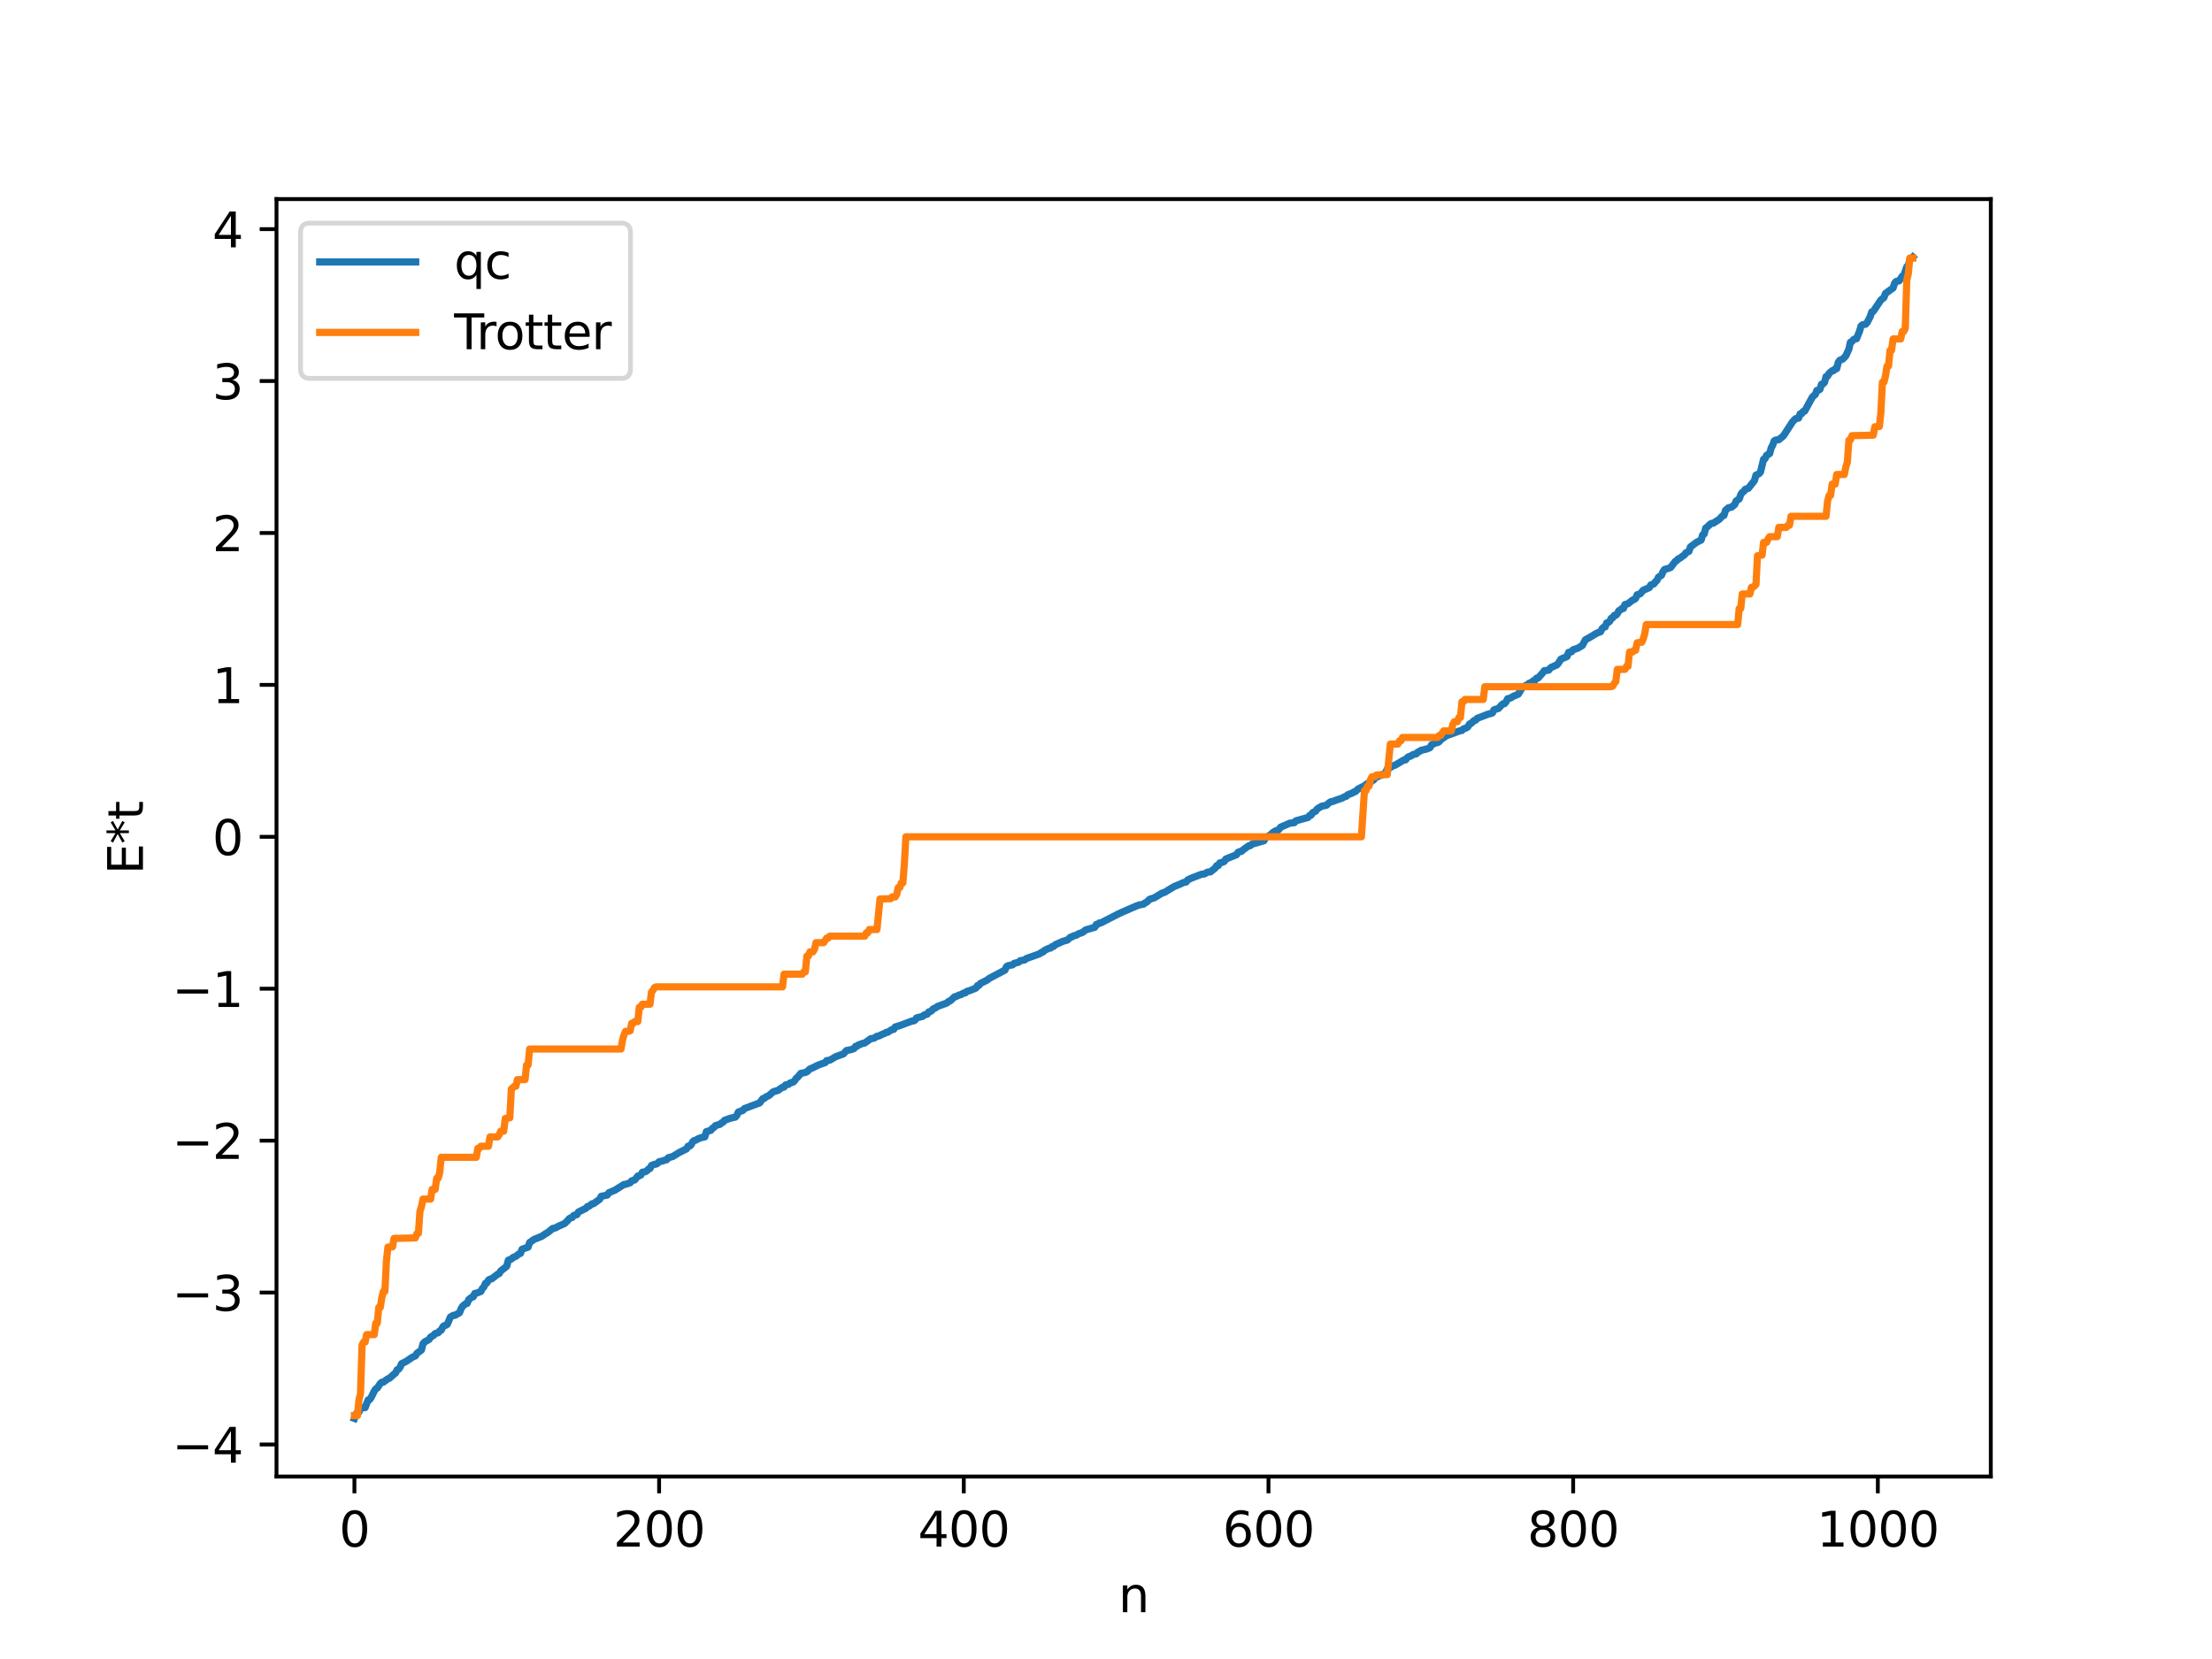 <?xml version="1.0" encoding="utf-8" standalone="no"?>
<!DOCTYPE svg PUBLIC "-//W3C//DTD SVG 1.1//EN"
  "http://www.w3.org/Graphics/SVG/1.1/DTD/svg11.dtd">
<svg xmlns:xlink="http://www.w3.org/1999/xlink" width="460.8pt" height="345.6pt" viewBox="0 0 460.8 345.6" xmlns="http://www.w3.org/2000/svg" version="1.1">
 <defs>
  <style type="text/css">*{stroke-linejoin: round; stroke-linecap: butt}</style>
 </defs>
 <g id="figure_1">
  <g id="patch_1">
   <path d="M 0 345.6 
L 460.8 345.6 
L 460.8 0 
L 0 0 
z
" style="fill: #ffffff"/>
  </g>
  <g id="axes_1">
   <g id="patch_2">
    <path d="M 57.6 307.584 
L 414.72 307.584 
L 414.72 41.472 
L 57.6 41.472 
z
" style="fill: #ffffff"/>
   </g>
   <g id="matplotlib.axis_1">
    <g id="xtick_1">
     <g id="line2d_1">
      <defs>
       <path id="m1991a1690c" d="M 0 0 
L 0 3.5 
" style="stroke: #000000; stroke-width: 0.8"/>
      </defs>
      <g>
       <use xlink:href="#m1991a1690c" x="73.833" y="307.584" style="stroke: #000000; stroke-width: 0.8"/>
      </g>
     </g>
     <g id="text_1">
      <!-- 0 -->
      <g transform="translate(70.651 322.182) scale(0.1 -0.1)">
       <defs>
        <path id="DejaVuSans-30" d="M 2034 4250 
Q 1547 4250 1301 3770 
Q 1056 3291 1056 2328 
Q 1056 1369 1301 889 
Q 1547 409 2034 409 
Q 2525 409 2770 889 
Q 3016 1369 3016 2328 
Q 3016 3291 2770 3770 
Q 2525 4250 2034 4250 
z
M 2034 4750 
Q 2819 4750 3233 4129 
Q 3647 3509 3647 2328 
Q 3647 1150 3233 529 
Q 2819 -91 2034 -91 
Q 1250 -91 836 529 
Q 422 1150 422 2328 
Q 422 3509 836 4129 
Q 1250 4750 2034 4750 
z
" transform="scale(0.016)"/>
       </defs>
       <use xlink:href="#DejaVuSans-30"/>
      </g>
     </g>
    </g>
    <g id="xtick_2">
     <g id="line2d_2">
      <g>
       <use xlink:href="#m1991a1690c" x="137.304" y="307.584" style="stroke: #000000; stroke-width: 0.8"/>
      </g>
     </g>
     <g id="text_2">
      <!-- 200 -->
      <g transform="translate(127.76 322.182) scale(0.1 -0.1)">
       <defs>
        <path id="DejaVuSans-32" d="M 1228 531 
L 3431 531 
L 3431 0 
L 469 0 
L 469 531 
Q 828 903 1448 1529 
Q 2069 2156 2228 2338 
Q 2531 2678 2651 2914 
Q 2772 3150 2772 3378 
Q 2772 3750 2511 3984 
Q 2250 4219 1831 4219 
Q 1534 4219 1204 4116 
Q 875 4013 500 3803 
L 500 4441 
Q 881 4594 1212 4672 
Q 1544 4750 1819 4750 
Q 2544 4750 2975 4387 
Q 3406 4025 3406 3419 
Q 3406 3131 3298 2873 
Q 3191 2616 2906 2266 
Q 2828 2175 2409 1742 
Q 1991 1309 1228 531 
z
" transform="scale(0.016)"/>
       </defs>
       <use xlink:href="#DejaVuSans-32"/>
       <use xlink:href="#DejaVuSans-30" x="63.623"/>
       <use xlink:href="#DejaVuSans-30" x="127.246"/>
      </g>
     </g>
    </g>
    <g id="xtick_3">
     <g id="line2d_3">
      <g>
       <use xlink:href="#m1991a1690c" x="200.775" y="307.584" style="stroke: #000000; stroke-width: 0.8"/>
      </g>
     </g>
     <g id="text_3">
      <!-- 400 -->
      <g transform="translate(191.231 322.182) scale(0.1 -0.1)">
       <defs>
        <path id="DejaVuSans-34" d="M 2419 4116 
L 825 1625 
L 2419 1625 
L 2419 4116 
z
M 2253 4666 
L 3047 4666 
L 3047 1625 
L 3713 1625 
L 3713 1100 
L 3047 1100 
L 3047 0 
L 2419 0 
L 2419 1100 
L 313 1100 
L 313 1709 
L 2253 4666 
z
" transform="scale(0.016)"/>
       </defs>
       <use xlink:href="#DejaVuSans-34"/>
       <use xlink:href="#DejaVuSans-30" x="63.623"/>
       <use xlink:href="#DejaVuSans-30" x="127.246"/>
      </g>
     </g>
    </g>
    <g id="xtick_4">
     <g id="line2d_4">
      <g>
       <use xlink:href="#m1991a1690c" x="264.246" y="307.584" style="stroke: #000000; stroke-width: 0.8"/>
      </g>
     </g>
     <g id="text_4">
      <!-- 600 -->
      <g transform="translate(254.702 322.182) scale(0.1 -0.1)">
       <defs>
        <path id="DejaVuSans-36" d="M 2113 2584 
Q 1688 2584 1439 2293 
Q 1191 2003 1191 1497 
Q 1191 994 1439 701 
Q 1688 409 2113 409 
Q 2538 409 2786 701 
Q 3034 994 3034 1497 
Q 3034 2003 2786 2293 
Q 2538 2584 2113 2584 
z
M 3366 4563 
L 3366 3988 
Q 3128 4100 2886 4159 
Q 2644 4219 2406 4219 
Q 1781 4219 1451 3797 
Q 1122 3375 1075 2522 
Q 1259 2794 1537 2939 
Q 1816 3084 2150 3084 
Q 2853 3084 3261 2657 
Q 3669 2231 3669 1497 
Q 3669 778 3244 343 
Q 2819 -91 2113 -91 
Q 1303 -91 875 529 
Q 447 1150 447 2328 
Q 447 3434 972 4092 
Q 1497 4750 2381 4750 
Q 2619 4750 2861 4703 
Q 3103 4656 3366 4563 
z
" transform="scale(0.016)"/>
       </defs>
       <use xlink:href="#DejaVuSans-36"/>
       <use xlink:href="#DejaVuSans-30" x="63.623"/>
       <use xlink:href="#DejaVuSans-30" x="127.246"/>
      </g>
     </g>
    </g>
    <g id="xtick_5">
     <g id="line2d_5">
      <g>
       <use xlink:href="#m1991a1690c" x="327.717" y="307.584" style="stroke: #000000; stroke-width: 0.8"/>
      </g>
     </g>
     <g id="text_5">
      <!-- 800 -->
      <g transform="translate(318.173 322.182) scale(0.1 -0.1)">
       <defs>
        <path id="DejaVuSans-38" d="M 2034 2216 
Q 1584 2216 1326 1975 
Q 1069 1734 1069 1313 
Q 1069 891 1326 650 
Q 1584 409 2034 409 
Q 2484 409 2743 651 
Q 3003 894 3003 1313 
Q 3003 1734 2745 1975 
Q 2488 2216 2034 2216 
z
M 1403 2484 
Q 997 2584 770 2862 
Q 544 3141 544 3541 
Q 544 4100 942 4425 
Q 1341 4750 2034 4750 
Q 2731 4750 3128 4425 
Q 3525 4100 3525 3541 
Q 3525 3141 3298 2862 
Q 3072 2584 2669 2484 
Q 3125 2378 3379 2068 
Q 3634 1759 3634 1313 
Q 3634 634 3220 271 
Q 2806 -91 2034 -91 
Q 1263 -91 848 271 
Q 434 634 434 1313 
Q 434 1759 690 2068 
Q 947 2378 1403 2484 
z
M 1172 3481 
Q 1172 3119 1398 2916 
Q 1625 2713 2034 2713 
Q 2441 2713 2670 2916 
Q 2900 3119 2900 3481 
Q 2900 3844 2670 4047 
Q 2441 4250 2034 4250 
Q 1625 4250 1398 4047 
Q 1172 3844 1172 3481 
z
" transform="scale(0.016)"/>
       </defs>
       <use xlink:href="#DejaVuSans-38"/>
       <use xlink:href="#DejaVuSans-30" x="63.623"/>
       <use xlink:href="#DejaVuSans-30" x="127.246"/>
      </g>
     </g>
    </g>
    <g id="xtick_6">
     <g id="line2d_6">
      <g>
       <use xlink:href="#m1991a1690c" x="391.188" y="307.584" style="stroke: #000000; stroke-width: 0.8"/>
      </g>
     </g>
     <g id="text_6">
      <!-- 1000 -->
      <g transform="translate(378.463 322.182) scale(0.1 -0.1)">
       <defs>
        <path id="DejaVuSans-31" d="M 794 531 
L 1825 531 
L 1825 4091 
L 703 3866 
L 703 4441 
L 1819 4666 
L 2450 4666 
L 2450 531 
L 3481 531 
L 3481 0 
L 794 0 
L 794 531 
z
" transform="scale(0.016)"/>
       </defs>
       <use xlink:href="#DejaVuSans-31"/>
       <use xlink:href="#DejaVuSans-30" x="63.623"/>
       <use xlink:href="#DejaVuSans-30" x="127.246"/>
       <use xlink:href="#DejaVuSans-30" x="190.869"/>
      </g>
     </g>
    </g>
    <g id="text_7">
     <!-- n -->
     <g transform="translate(232.991 335.861) scale(0.1 -0.1)">
      <defs>
       <path id="DejaVuSans-6e" d="M 3513 2113 
L 3513 0 
L 2938 0 
L 2938 2094 
Q 2938 2591 2744 2837 
Q 2550 3084 2163 3084 
Q 1697 3084 1428 2787 
Q 1159 2491 1159 1978 
L 1159 0 
L 581 0 
L 581 3500 
L 1159 3500 
L 1159 2956 
Q 1366 3272 1645 3428 
Q 1925 3584 2291 3584 
Q 2894 3584 3203 3211 
Q 3513 2838 3513 2113 
z
" transform="scale(0.016)"/>
      </defs>
      <use xlink:href="#DejaVuSans-6e"/>
     </g>
    </g>
   </g>
   <g id="matplotlib.axis_2">
    <g id="ytick_1">
     <g id="line2d_7">
      <defs>
       <path id="m3ee3fa1589" d="M 0 0 
L -3.5 0 
" style="stroke: #000000; stroke-width: 0.8"/>
      </defs>
      <g>
       <use xlink:href="#m3ee3fa1589" x="57.6" y="300.91" style="stroke: #000000; stroke-width: 0.8"/>
      </g>
     </g>
     <g id="text_8">
      <!-- −4 -->
      <g transform="translate(35.858 304.71) scale(0.1 -0.1)">
       <defs>
        <path id="DejaVuSans-2212" d="M 678 2272 
L 4684 2272 
L 4684 1741 
L 678 1741 
L 678 2272 
z
" transform="scale(0.016)"/>
       </defs>
       <use xlink:href="#DejaVuSans-2212"/>
       <use xlink:href="#DejaVuSans-34" x="83.789"/>
      </g>
     </g>
    </g>
    <g id="ytick_2">
     <g id="line2d_8">
      <g>
       <use xlink:href="#m3ee3fa1589" x="57.6" y="269.263" style="stroke: #000000; stroke-width: 0.8"/>
      </g>
     </g>
     <g id="text_9">
      <!-- −3 -->
      <g transform="translate(35.858 273.062) scale(0.1 -0.1)">
       <defs>
        <path id="DejaVuSans-33" d="M 2597 2516 
Q 3050 2419 3304 2112 
Q 3559 1806 3559 1356 
Q 3559 666 3084 287 
Q 2609 -91 1734 -91 
Q 1441 -91 1130 -33 
Q 819 25 488 141 
L 488 750 
Q 750 597 1062 519 
Q 1375 441 1716 441 
Q 2309 441 2620 675 
Q 2931 909 2931 1356 
Q 2931 1769 2642 2001 
Q 2353 2234 1838 2234 
L 1294 2234 
L 1294 2753 
L 1863 2753 
Q 2328 2753 2575 2939 
Q 2822 3125 2822 3475 
Q 2822 3834 2567 4026 
Q 2313 4219 1838 4219 
Q 1578 4219 1281 4162 
Q 984 4106 628 3988 
L 628 4550 
Q 988 4650 1302 4700 
Q 1616 4750 1894 4750 
Q 2613 4750 3031 4423 
Q 3450 4097 3450 3541 
Q 3450 3153 3228 2886 
Q 3006 2619 2597 2516 
z
" transform="scale(0.016)"/>
       </defs>
       <use xlink:href="#DejaVuSans-2212"/>
       <use xlink:href="#DejaVuSans-33" x="83.789"/>
      </g>
     </g>
    </g>
    <g id="ytick_3">
     <g id="line2d_9">
      <g>
       <use xlink:href="#m3ee3fa1589" x="57.6" y="237.615" style="stroke: #000000; stroke-width: 0.8"/>
      </g>
     </g>
     <g id="text_10">
      <!-- −2 -->
      <g transform="translate(35.858 241.414) scale(0.1 -0.1)">
       <use xlink:href="#DejaVuSans-2212"/>
       <use xlink:href="#DejaVuSans-32" x="83.789"/>
      </g>
     </g>
    </g>
    <g id="ytick_4">
     <g id="line2d_10">
      <g>
       <use xlink:href="#m3ee3fa1589" x="57.6" y="205.968" style="stroke: #000000; stroke-width: 0.8"/>
      </g>
     </g>
     <g id="text_11">
      <!-- −1 -->
      <g transform="translate(35.858 209.767) scale(0.1 -0.1)">
       <use xlink:href="#DejaVuSans-2212"/>
       <use xlink:href="#DejaVuSans-31" x="83.789"/>
      </g>
     </g>
    </g>
    <g id="ytick_5">
     <g id="line2d_11">
      <g>
       <use xlink:href="#m3ee3fa1589" x="57.6" y="174.32" style="stroke: #000000; stroke-width: 0.8"/>
      </g>
     </g>
     <g id="text_12">
      <!-- 0 -->
      <g transform="translate(44.237 178.119) scale(0.1 -0.1)">
       <use xlink:href="#DejaVuSans-30"/>
      </g>
     </g>
    </g>
    <g id="ytick_6">
     <g id="line2d_12">
      <g>
       <use xlink:href="#m3ee3fa1589" x="57.6" y="142.672" style="stroke: #000000; stroke-width: 0.8"/>
      </g>
     </g>
     <g id="text_13">
      <!-- 1 -->
      <g transform="translate(44.237 146.472) scale(0.1 -0.1)">
       <use xlink:href="#DejaVuSans-31"/>
      </g>
     </g>
    </g>
    <g id="ytick_7">
     <g id="line2d_13">
      <g>
       <use xlink:href="#m3ee3fa1589" x="57.6" y="111.025" style="stroke: #000000; stroke-width: 0.8"/>
      </g>
     </g>
     <g id="text_14">
      <!-- 2 -->
      <g transform="translate(44.237 114.824) scale(0.1 -0.1)">
       <use xlink:href="#DejaVuSans-32"/>
      </g>
     </g>
    </g>
    <g id="ytick_8">
     <g id="line2d_14">
      <g>
       <use xlink:href="#m3ee3fa1589" x="57.6" y="79.377" style="stroke: #000000; stroke-width: 0.8"/>
      </g>
     </g>
     <g id="text_15">
      <!-- 3 -->
      <g transform="translate(44.237 83.176) scale(0.1 -0.1)">
       <use xlink:href="#DejaVuSans-33"/>
      </g>
     </g>
    </g>
    <g id="ytick_9">
     <g id="line2d_15">
      <g>
       <use xlink:href="#m3ee3fa1589" x="57.6" y="47.73" style="stroke: #000000; stroke-width: 0.8"/>
      </g>
     </g>
     <g id="text_16">
      <!-- 4 -->
      <g transform="translate(44.237 51.529) scale(0.1 -0.1)">
       <use xlink:href="#DejaVuSans-34"/>
      </g>
     </g>
    </g>
    <g id="text_17">
     <!-- E*t -->
     <g transform="translate(29.778 182.148) rotate(-90) scale(0.1 -0.1)">
      <defs>
       <path id="DejaVuSans-45" d="M 628 4666 
L 3578 4666 
L 3578 4134 
L 1259 4134 
L 1259 2753 
L 3481 2753 
L 3481 2222 
L 1259 2222 
L 1259 531 
L 3634 531 
L 3634 0 
L 628 0 
L 628 4666 
z
" transform="scale(0.016)"/>
       <path id="DejaVuSans-2a" d="M 3009 3897 
L 1888 3291 
L 3009 2681 
L 2828 2375 
L 1778 3009 
L 1778 1831 
L 1422 1831 
L 1422 3009 
L 372 2375 
L 191 2681 
L 1313 3291 
L 191 3897 
L 372 4206 
L 1422 3572 
L 1422 4750 
L 1778 4750 
L 1778 3572 
L 2828 4206 
L 3009 3897 
z
" transform="scale(0.016)"/>
       <path id="DejaVuSans-74" d="M 1172 4494 
L 1172 3500 
L 2356 3500 
L 2356 3053 
L 1172 3053 
L 1172 1153 
Q 1172 725 1289 603 
Q 1406 481 1766 481 
L 2356 481 
L 2356 0 
L 1766 0 
Q 1100 0 847 248 
Q 594 497 594 1153 
L 594 3053 
L 172 3053 
L 172 3500 
L 594 3500 
L 594 4494 
L 1172 4494 
z
" transform="scale(0.016)"/>
      </defs>
      <use xlink:href="#DejaVuSans-45"/>
      <use xlink:href="#DejaVuSans-2a" x="63.184"/>
      <use xlink:href="#DejaVuSans-74" x="113.184"/>
     </g>
    </g>
   </g>
   <g id="line2d_16">
    <path d="M 73.833 295.488 
L 74.15 294.612 
L 74.467 294.222 
L 74.785 294.152 
L 75.102 293.395 
L 75.737 293.245 
L 76.054 293.239 
L 76.689 291.629 
L 77.006 291.553 
L 77.324 291.107 
L 77.958 289.811 
L 78.276 289.337 
L 78.593 289.15 
L 79.228 288.195 
L 79.545 287.944 
L 79.862 287.924 
L 80.815 287.226 
L 81.132 287.115 
L 82.084 286.246 
L 82.401 286.023 
L 82.719 285.355 
L 83.036 285.233 
L 83.353 284.794 
L 83.671 284.075 
L 84.623 283.596 
L 85.892 282.737 
L 86.527 282.457 
L 86.844 281.925 
L 87.796 281.228 
L 88.114 279.938 
L 88.431 279.571 
L 89.383 279.035 
L 89.7 278.548 
L 90.335 278.168 
L 90.653 277.802 
L 91.287 277.632 
L 91.605 277.24 
L 91.922 277.104 
L 92.239 276.407 
L 92.557 276.153 
L 92.874 276.085 
L 93.191 275.867 
L 93.826 274.357 
L 94.461 274 
L 94.778 273.997 
L 95.73 273.467 
L 96.048 272.633 
L 96.365 272.119 
L 97 271.594 
L 97.317 271.52 
L 97.634 270.749 
L 98.269 270.237 
L 98.586 270.147 
L 98.904 269.45 
L 99.221 269.4 
L 99.856 269.16 
L 100.173 269.031 
L 100.491 268.4 
L 100.808 268.098 
L 101.125 267.354 
L 101.443 267.239 
L 101.76 266.659 
L 102.077 266.465 
L 102.395 266.431 
L 103.664 265.45 
L 103.981 265.316 
L 104.299 264.78 
L 105.251 264.033 
L 105.568 263.76 
L 105.886 262.531 
L 106.52 262.287 
L 106.838 261.974 
L 107.472 261.713 
L 108.107 261.209 
L 108.424 261.102 
L 108.742 260.252 
L 109.377 260.021 
L 110.011 259.804 
L 110.329 258.839 
L 111.281 258.178 
L 112.867 257.547 
L 113.502 257.099 
L 114.137 256.726 
L 114.772 256.219 
L 115.089 255.928 
L 115.724 255.787 
L 116.358 255.433 
L 117.628 254.879 
L 118.262 254.257 
L 118.58 253.881 
L 118.897 253.682 
L 119.215 253.621 
L 119.532 253.197 
L 120.167 253.029 
L 120.484 252.493 
L 122.071 251.711 
L 122.388 251.34 
L 122.705 251.277 
L 123.34 250.782 
L 123.658 250.74 
L 124.927 249.821 
L 125.244 249.216 
L 126.514 248.946 
L 126.831 248.47 
L 128.1 247.934 
L 130.005 246.74 
L 130.322 246.718 
L 131.274 246.388 
L 131.591 245.991 
L 132.226 245.8 
L 132.861 244.994 
L 133.178 244.944 
L 133.496 244.779 
L 133.813 244.198 
L 134.448 244.085 
L 134.765 243.894 
L 135.082 243.542 
L 135.4 243.435 
L 135.717 242.788 
L 136.352 242.536 
L 136.669 242.509 
L 136.986 242.335 
L 137.304 242.006 
L 137.939 241.872 
L 138.573 241.672 
L 138.891 241.59 
L 139.208 241.185 
L 140.16 240.914 
L 141.429 240.13 
L 143.016 239.33 
L 143.334 238.774 
L 143.651 238.769 
L 143.968 238.507 
L 144.286 237.864 
L 144.603 237.602 
L 144.92 237.523 
L 145.555 237.175 
L 146.19 236.963 
L 146.824 236.833 
L 147.142 235.746 
L 148.094 235.461 
L 148.411 235.035 
L 148.729 234.873 
L 149.046 234.482 
L 149.998 234.207 
L 150.315 233.908 
L 150.633 233.765 
L 150.95 233.372 
L 152.22 232.924 
L 153.172 232.717 
L 153.489 232.368 
L 153.806 231.662 
L 154.758 231.312 
L 155.076 230.941 
L 158.249 229.753 
L 158.884 228.88 
L 159.201 228.838 
L 159.519 228.527 
L 160.153 228.239 
L 160.788 227.694 
L 161.105 227.426 
L 162.058 227.153 
L 163.01 226.486 
L 163.327 226.455 
L 163.644 226.013 
L 164.279 225.884 
L 164.596 225.6 
L 165.231 225.417 
L 165.548 225.11 
L 165.866 224.621 
L 166.183 224.393 
L 166.818 223.609 
L 167.77 223.413 
L 168.087 223.28 
L 168.722 222.681 
L 169.357 222.424 
L 170.309 221.938 
L 171.261 221.574 
L 171.896 221.371 
L 172.213 220.946 
L 172.848 220.86 
L 174.117 220.12 
L 175.704 219.541 
L 176.339 218.841 
L 177.291 218.655 
L 177.925 218.43 
L 178.243 217.963 
L 178.56 217.935 
L 178.877 217.646 
L 179.195 217.587 
L 179.512 217.409 
L 180.147 217.277 
L 181.416 216.367 
L 182.051 216.285 
L 182.686 215.876 
L 183.003 215.846 
L 183.955 215.392 
L 184.272 215.299 
L 184.59 215.066 
L 184.907 215.037 
L 185.859 214.453 
L 186.177 214.437 
L 186.494 213.932 
L 187.446 213.651 
L 189.985 212.695 
L 190.302 212.678 
L 190.62 212.503 
L 190.937 212.047 
L 191.889 211.805 
L 192.206 211.732 
L 192.524 211.425 
L 193.158 211.264 
L 193.476 210.801 
L 193.793 210.733 
L 194.11 210.522 
L 194.428 210.139 
L 194.745 210.041 
L 195.38 209.63 
L 197.284 208.933 
L 197.601 208.615 
L 197.919 208.513 
L 198.871 207.654 
L 199.188 207.582 
L 199.823 207.268 
L 200.14 207.222 
L 200.775 206.86 
L 201.092 206.838 
L 201.41 206.533 
L 202.044 206.351 
L 203.314 205.829 
L 203.631 205.315 
L 203.948 205.264 
L 204.266 204.849 
L 205.535 204.232 
L 206.17 203.768 
L 209.343 202.095 
L 209.661 201.394 
L 209.978 201.172 
L 210.93 200.999 
L 211.248 200.689 
L 212.2 200.445 
L 212.517 200.144 
L 213.469 199.967 
L 213.786 199.687 
L 216.008 198.9 
L 216.643 198.668 
L 216.96 198.383 
L 217.277 198.323 
L 217.595 197.986 
L 218.547 197.523 
L 218.864 197.498 
L 219.181 197.191 
L 219.499 197.143 
L 219.816 196.817 
L 221.403 196.1 
L 222.355 195.83 
L 222.99 195.239 
L 223.307 195.178 
L 223.624 194.951 
L 224.259 194.81 
L 224.577 194.572 
L 225.529 194.228 
L 226.163 193.719 
L 228.067 193.162 
L 228.385 192.576 
L 228.702 192.53 
L 229.02 192.263 
L 229.337 192.253 
L 232.828 190.461 
L 233.78 190.009 
L 236.636 188.772 
L 237.271 188.534 
L 238.223 188.347 
L 238.54 188.075 
L 238.858 187.951 
L 239.492 187.331 
L 240.444 187.036 
L 242.031 186.075 
L 242.666 185.864 
L 243.3 185.464 
L 244.57 184.694 
L 245.839 184.177 
L 246.474 183.87 
L 247.109 183.723 
L 247.426 183.294 
L 248.061 182.992 
L 248.696 182.74 
L 250.282 182.129 
L 250.917 182.049 
L 251.552 181.681 
L 252.186 181.616 
L 252.821 181.085 
L 253.139 180.85 
L 253.456 180.336 
L 253.773 180.322 
L 254.091 179.77 
L 254.725 179.601 
L 255.043 179.448 
L 255.36 178.95 
L 257.581 178.058 
L 257.899 177.565 
L 258.216 177.408 
L 258.534 177.396 
L 259.168 176.885 
L 260.12 176.207 
L 260.438 176.176 
L 260.755 175.872 
L 263.294 175.154 
L 263.611 174.607 
L 264.246 174.157 
L 264.563 173.993 
L 265.198 173.408 
L 265.833 173.027 
L 266.15 173.003 
L 266.467 172.738 
L 266.785 172.311 
L 268.689 171.482 
L 269.641 171.374 
L 269.958 170.992 
L 272.497 170.285 
L 272.815 169.884 
L 273.132 169.794 
L 273.449 169.296 
L 274.084 168.975 
L 274.401 168.511 
L 275.036 168.13 
L 275.353 167.934 
L 276.305 167.759 
L 276.94 167.189 
L 277.258 167.006 
L 277.575 166.98 
L 278.527 166.614 
L 279.479 166.311 
L 280.114 165.979 
L 280.431 165.9 
L 280.748 165.568 
L 281.7 165.218 
L 282.018 164.984 
L 282.335 164.916 
L 282.97 164.322 
L 283.287 164.238 
L 283.605 163.978 
L 283.922 163.894 
L 285.191 163.011 
L 285.509 162.968 
L 285.826 162.618 
L 286.143 162.493 
L 286.461 162.036 
L 288.365 161.163 
L 288.682 160.894 
L 289 160.159 
L 289.317 160.075 
L 290.269 159.488 
L 290.586 159.422 
L 292.173 158.486 
L 292.491 158.305 
L 292.808 158.295 
L 293.125 157.862 
L 293.443 157.623 
L 293.76 157.557 
L 294.395 157.182 
L 295.029 157.046 
L 295.347 156.694 
L 295.664 156.578 
L 295.981 156.325 
L 297.251 156.018 
L 297.886 155.76 
L 298.203 155.168 
L 299.155 154.718 
L 299.472 154.698 
L 299.79 154.529 
L 300.107 154.137 
L 300.742 153.657 
L 301.377 153.243 
L 302.011 153.015 
L 304.233 152.196 
L 304.55 152.173 
L 304.867 151.84 
L 305.502 151.623 
L 305.82 151.368 
L 306.137 150.819 
L 306.454 150.692 
L 307.089 150.098 
L 307.406 150.024 
L 307.724 149.652 
L 309.945 148.792 
L 310.58 148.636 
L 310.897 148.52 
L 311.215 147.872 
L 311.849 147.664 
L 312.167 147.582 
L 312.801 146.873 
L 313.119 146.623 
L 313.436 146.581 
L 313.753 146.179 
L 314.071 145.557 
L 314.705 145.392 
L 315.34 145.007 
L 315.975 144.753 
L 316.292 144.6 
L 317.244 143.048 
L 317.562 143.008 
L 317.879 142.757 
L 318.196 142.684 
L 318.514 142.346 
L 319.148 142.095 
L 319.466 141.779 
L 319.783 141.707 
L 320.1 141.266 
L 320.418 141.239 
L 321.37 140.177 
L 321.687 139.722 
L 322.639 139.598 
L 322.957 139.173 
L 323.274 138.937 
L 323.591 138.869 
L 323.909 138.655 
L 324.226 138.579 
L 324.543 138.285 
L 325.178 137.302 
L 326.448 136.759 
L 326.765 135.9 
L 327.4 135.771 
L 327.717 135.346 
L 328.669 135.038 
L 329.621 134.473 
L 330.256 133.282 
L 331.208 132.761 
L 332.16 132.178 
L 332.795 131.825 
L 333.429 131.607 
L 333.747 130.954 
L 334.064 130.666 
L 334.381 130.602 
L 334.699 129.765 
L 335.016 129.668 
L 335.334 129.427 
L 335.651 128.797 
L 335.968 128.693 
L 336.286 128.193 
L 336.603 128.172 
L 336.92 127.841 
L 337.238 127.219 
L 337.555 127.06 
L 337.872 126.764 
L 338.19 126.759 
L 338.507 125.933 
L 339.142 125.767 
L 340.094 125.004 
L 340.411 124.906 
L 340.729 124.646 
L 341.046 123.902 
L 341.681 123.703 
L 342.315 122.964 
L 343.585 122.407 
L 343.902 121.85 
L 344.537 121.639 
L 344.854 121.175 
L 345.172 120.916 
L 345.489 120.246 
L 346.124 119.83 
L 346.441 119.067 
L 346.758 118.629 
L 347.71 118.353 
L 348.028 118.212 
L 348.98 116.958 
L 349.297 116.773 
L 349.615 116.42 
L 349.932 116.295 
L 350.567 115.819 
L 350.884 115.62 
L 351.201 115.161 
L 351.836 114.857 
L 352.153 113.927 
L 353.423 112.979 
L 354.375 112.502 
L 354.692 111.431 
L 355.01 111.239 
L 355.327 110.014 
L 355.644 109.781 
L 356.279 109.176 
L 356.596 109.013 
L 356.914 108.987 
L 358.183 108.161 
L 358.818 107.472 
L 359.135 107.374 
L 359.453 106.314 
L 360.087 105.773 
L 360.722 105.643 
L 361.357 105.119 
L 361.674 104.358 
L 362.309 103.948 
L 362.626 103.054 
L 362.943 102.582 
L 363.261 102.37 
L 363.578 101.925 
L 364.213 101.72 
L 365.482 100.118 
L 365.8 98.983 
L 366.434 98.69 
L 366.752 98.314 
L 367.386 95.659 
L 367.704 95.535 
L 368.021 94.829 
L 368.656 94.485 
L 368.973 93.306 
L 369.291 92.719 
L 369.608 91.839 
L 369.925 91.67 
L 370.56 91.595 
L 371.512 90.809 
L 373.416 87.876 
L 374.051 87.218 
L 374.686 87.099 
L 375.003 86.211 
L 375.32 86.18 
L 375.638 85.712 
L 375.955 85.637 
L 377.542 82.722 
L 378.177 82.14 
L 378.494 81.327 
L 378.811 81.301 
L 379.129 81.105 
L 379.446 80.05 
L 379.763 79.983 
L 380.081 79.653 
L 380.398 78.453 
L 380.715 78.356 
L 381.033 77.784 
L 381.667 77.238 
L 381.985 77.198 
L 382.302 76.823 
L 382.62 76.798 
L 382.937 75.495 
L 383.254 75.052 
L 383.889 74.801 
L 384.524 74.126 
L 385.158 72.72 
L 385.476 71.296 
L 385.793 71.149 
L 386.11 70.746 
L 386.428 70.585 
L 386.745 70.571 
L 387.38 68.982 
L 387.697 67.897 
L 388.015 67.649 
L 388.649 67.536 
L 388.967 67.178 
L 389.601 65.951 
L 389.919 64.969 
L 390.236 64.861 
L 391.823 62.488 
L 392.458 61.992 
L 392.775 61.13 
L 394.362 59.988 
L 394.679 59.012 
L 394.996 58.634 
L 395.631 58.499 
L 396.266 57.549 
L 396.583 57.428 
L 397.218 55.561 
L 397.535 55.314 
L 397.853 54.074 
L 398.17 53.907 
L 398.487 53.568 
L 398.487 53.568 
" clip-path="url(#pd9433a912b)" style="fill: none; stroke: #1f77b4; stroke-width: 1.5; stroke-linecap: square"/>
   </g>
   <g id="line2d_17">
    <path d="M 73.833 294.897 
L 74.467 294.897 
L 74.785 291.586 
L 75.102 290.275 
L 75.42 280.206 
L 75.737 279.588 
L 76.054 279.588 
L 76.372 278.03 
L 77.958 278.03 
L 78.276 275.644 
L 78.593 275.644 
L 78.91 272.349 
L 79.228 272.349 
L 79.545 270.293 
L 79.862 269.023 
L 80.18 269.023 
L 80.497 262.741 
L 80.815 259.784 
L 81.767 259.733 
L 82.084 257.983 
L 86.527 257.884 
L 86.844 256.995 
L 87.162 256.926 
L 87.479 252.374 
L 87.796 251.368 
L 88.114 249.792 
L 89.7 249.792 
L 90.018 247.779 
L 90.653 247.779 
L 90.97 245.44 
L 91.287 245.44 
L 91.605 244.222 
L 91.922 241.088 
L 99.221 241.088 
L 99.539 239.22 
L 99.856 239.22 
L 100.173 238.779 
L 101.76 238.779 
L 102.077 236.843 
L 103.664 236.843 
L 103.981 236.407 
L 104.299 235.652 
L 104.934 235.652 
L 105.251 232.998 
L 105.568 232.998 
L 105.886 232.864 
L 106.203 232.864 
L 106.52 226.874 
L 107.155 226.282 
L 107.472 226.282 
L 107.79 224.902 
L 109.377 224.902 
L 109.694 221.875 
L 110.011 221.875 
L 110.329 218.531 
L 129.37 218.531 
L 129.687 216.63 
L 130.005 215.535 
L 130.322 214.843 
L 130.957 214.843 
L 131.274 214.729 
L 131.591 213.174 
L 131.909 213.174 
L 132.226 212.819 
L 132.861 212.819 
L 133.178 209.826 
L 133.496 209.826 
L 133.813 209.199 
L 135.4 209.199 
L 135.717 206.647 
L 136.034 206.303 
L 136.352 205.727 
L 136.669 205.582 
L 163.01 205.582 
L 163.327 202.933 
L 167.135 202.933 
L 167.453 202.449 
L 167.77 202.449 
L 168.087 199.17 
L 168.405 199.17 
L 168.722 198.295 
L 169.357 198.295 
L 169.674 197.731 
L 169.991 196.378 
L 171.578 196.378 
L 172.213 195.425 
L 172.53 195.425 
L 172.848 195.02 
L 180.147 195.02 
L 180.464 194.324 
L 180.781 194.324 
L 181.099 193.641 
L 182.686 193.641 
L 183.32 187.269 
L 185.542 187.212 
L 185.859 186.842 
L 186.494 186.842 
L 186.811 186.283 
L 187.129 184.882 
L 187.446 184.882 
L 187.763 183.933 
L 188.081 183.933 
L 188.398 179.97 
L 188.715 174.32 
L 283.605 174.32 
L 284.239 164.707 
L 284.557 164.707 
L 284.874 163.758 
L 285.191 163.758 
L 285.509 162.357 
L 285.826 161.798 
L 286.461 161.798 
L 286.778 161.428 
L 289 161.371 
L 289.634 154.999 
L 291.221 154.999 
L 291.539 154.316 
L 291.856 154.316 
L 292.173 153.62 
L 299.472 153.62 
L 299.79 153.215 
L 300.107 153.215 
L 300.742 152.262 
L 302.329 152.262 
L 302.646 150.909 
L 302.963 150.345 
L 303.598 150.345 
L 303.915 149.47 
L 304.233 149.47 
L 304.55 146.191 
L 304.867 146.191 
L 305.185 145.707 
L 308.993 145.707 
L 309.31 143.058 
L 335.651 143.058 
L 335.968 142.913 
L 336.286 142.337 
L 336.603 141.993 
L 336.92 139.441 
L 338.507 139.441 
L 338.824 138.814 
L 339.142 138.814 
L 339.459 135.821 
L 340.094 135.821 
L 340.411 135.466 
L 340.729 135.466 
L 341.046 133.911 
L 341.681 133.797 
L 341.998 133.797 
L 342.315 133.105 
L 342.633 132.01 
L 342.95 130.109 
L 361.991 130.109 
L 362.309 126.765 
L 362.626 126.765 
L 362.943 123.738 
L 364.53 123.738 
L 364.848 122.358 
L 365.165 122.358 
L 365.8 121.766 
L 366.117 115.776 
L 366.434 115.776 
L 366.752 115.642 
L 367.069 115.642 
L 367.386 112.988 
L 368.021 112.988 
L 368.339 112.233 
L 368.656 111.797 
L 370.243 111.797 
L 370.56 109.861 
L 372.147 109.861 
L 372.464 109.42 
L 372.781 109.42 
L 373.099 107.552 
L 380.398 107.552 
L 380.715 104.418 
L 381.033 103.2 
L 381.35 103.2 
L 381.667 100.861 
L 382.302 100.861 
L 382.62 98.848 
L 384.206 98.848 
L 384.524 97.272 
L 384.841 96.266 
L 385.158 91.714 
L 385.476 91.645 
L 385.793 90.756 
L 390.236 90.657 
L 390.553 88.907 
L 391.505 88.856 
L 391.823 85.899 
L 392.14 79.617 
L 392.458 79.617 
L 392.775 78.347 
L 393.092 76.291 
L 393.41 76.291 
L 393.727 72.996 
L 394.044 72.996 
L 394.362 70.61 
L 395.948 70.61 
L 396.266 69.052 
L 396.583 69.052 
L 396.9 68.434 
L 397.218 58.365 
L 397.535 57.054 
L 397.853 53.743 
L 398.487 53.743 
L 398.487 53.743 
" clip-path="url(#pd9433a912b)" style="fill: none; stroke: #ff7f0e; stroke-width: 1.5; stroke-linecap: square"/>
   </g>
   <g id="patch_3">
    <path d="M 57.6 307.584 
L 57.6 41.472 
" style="fill: none; stroke: #000000; stroke-width: 0.8; stroke-linejoin: miter; stroke-linecap: square"/>
   </g>
   <g id="patch_4">
    <path d="M 414.72 307.584 
L 414.72 41.472 
" style="fill: none; stroke: #000000; stroke-width: 0.8; stroke-linejoin: miter; stroke-linecap: square"/>
   </g>
   <g id="patch_5">
    <path d="M 57.6 307.584 
L 414.72 307.584 
" style="fill: none; stroke: #000000; stroke-width: 0.8; stroke-linejoin: miter; stroke-linecap: square"/>
   </g>
   <g id="patch_6">
    <path d="M 57.6 41.472 
L 414.72 41.472 
" style="fill: none; stroke: #000000; stroke-width: 0.8; stroke-linejoin: miter; stroke-linecap: square"/>
   </g>
   <g id="legend_1">
    <g id="patch_7">
     <path d="M 64.6 78.828 
L 129.342 78.828 
Q 131.342 78.828 131.342 76.828 
L 131.342 48.472 
Q 131.342 46.472 129.342 46.472 
L 64.6 46.472 
Q 62.6 46.472 62.6 48.472 
L 62.6 76.828 
Q 62.6 78.828 64.6 78.828 
z
" style="fill: #ffffff; opacity: 0.8; stroke: #cccccc; stroke-linejoin: miter"/>
    </g>
    <g id="line2d_18">
     <path d="M 66.6 54.57 
L 76.6 54.57 
L 86.6 54.57 
" style="fill: none; stroke: #1f77b4; stroke-width: 1.5; stroke-linecap: square"/>
    </g>
    <g id="text_18">
     <!-- qc -->
     <g transform="translate(94.6 58.07) scale(0.1 -0.1)">
      <defs>
       <path id="DejaVuSans-71" d="M 947 1747 
Q 947 1113 1208 752 
Q 1469 391 1925 391 
Q 2381 391 2643 752 
Q 2906 1113 2906 1747 
Q 2906 2381 2643 2742 
Q 2381 3103 1925 3103 
Q 1469 3103 1208 2742 
Q 947 2381 947 1747 
z
M 2906 525 
Q 2725 213 2448 61 
Q 2172 -91 1784 -91 
Q 1150 -91 751 415 
Q 353 922 353 1747 
Q 353 2572 751 3078 
Q 1150 3584 1784 3584 
Q 2172 3584 2448 3432 
Q 2725 3281 2906 2969 
L 2906 3500 
L 3481 3500 
L 3481 -1331 
L 2906 -1331 
L 2906 525 
z
" transform="scale(0.016)"/>
       <path id="DejaVuSans-63" d="M 3122 3366 
L 3122 2828 
Q 2878 2963 2633 3030 
Q 2388 3097 2138 3097 
Q 1578 3097 1268 2742 
Q 959 2388 959 1747 
Q 959 1106 1268 751 
Q 1578 397 2138 397 
Q 2388 397 2633 464 
Q 2878 531 3122 666 
L 3122 134 
Q 2881 22 2623 -34 
Q 2366 -91 2075 -91 
Q 1284 -91 818 406 
Q 353 903 353 1747 
Q 353 2603 823 3093 
Q 1294 3584 2113 3584 
Q 2378 3584 2631 3529 
Q 2884 3475 3122 3366 
z
" transform="scale(0.016)"/>
      </defs>
      <use xlink:href="#DejaVuSans-71"/>
      <use xlink:href="#DejaVuSans-63" x="63.477"/>
     </g>
    </g>
    <g id="line2d_19">
     <path d="M 66.6 69.249 
L 76.6 69.249 
L 86.6 69.249 
" style="fill: none; stroke: #ff7f0e; stroke-width: 1.5; stroke-linecap: square"/>
    </g>
    <g id="text_19">
     <!-- Trotter -->
     <g transform="translate(94.6 72.749) scale(0.1 -0.1)">
      <defs>
       <path id="DejaVuSans-54" d="M -19 4666 
L 3928 4666 
L 3928 4134 
L 2272 4134 
L 2272 0 
L 1638 0 
L 1638 4134 
L -19 4134 
L -19 4666 
z
" transform="scale(0.016)"/>
       <path id="DejaVuSans-72" d="M 2631 2963 
Q 2534 3019 2420 3045 
Q 2306 3072 2169 3072 
Q 1681 3072 1420 2755 
Q 1159 2438 1159 1844 
L 1159 0 
L 581 0 
L 581 3500 
L 1159 3500 
L 1159 2956 
Q 1341 3275 1631 3429 
Q 1922 3584 2338 3584 
Q 2397 3584 2469 3576 
Q 2541 3569 2628 3553 
L 2631 2963 
z
" transform="scale(0.016)"/>
       <path id="DejaVuSans-6f" d="M 1959 3097 
Q 1497 3097 1228 2736 
Q 959 2375 959 1747 
Q 959 1119 1226 758 
Q 1494 397 1959 397 
Q 2419 397 2687 759 
Q 2956 1122 2956 1747 
Q 2956 2369 2687 2733 
Q 2419 3097 1959 3097 
z
M 1959 3584 
Q 2709 3584 3137 3096 
Q 3566 2609 3566 1747 
Q 3566 888 3137 398 
Q 2709 -91 1959 -91 
Q 1206 -91 779 398 
Q 353 888 353 1747 
Q 353 2609 779 3096 
Q 1206 3584 1959 3584 
z
" transform="scale(0.016)"/>
       <path id="DejaVuSans-65" d="M 3597 1894 
L 3597 1613 
L 953 1613 
Q 991 1019 1311 708 
Q 1631 397 2203 397 
Q 2534 397 2845 478 
Q 3156 559 3463 722 
L 3463 178 
Q 3153 47 2828 -22 
Q 2503 -91 2169 -91 
Q 1331 -91 842 396 
Q 353 884 353 1716 
Q 353 2575 817 3079 
Q 1281 3584 2069 3584 
Q 2775 3584 3186 3129 
Q 3597 2675 3597 1894 
z
M 3022 2063 
Q 3016 2534 2758 2815 
Q 2500 3097 2075 3097 
Q 1594 3097 1305 2825 
Q 1016 2553 972 2059 
L 3022 2063 
z
" transform="scale(0.016)"/>
      </defs>
      <use xlink:href="#DejaVuSans-54"/>
      <use xlink:href="#DejaVuSans-72" x="46.334"/>
      <use xlink:href="#DejaVuSans-6f" x="85.197"/>
      <use xlink:href="#DejaVuSans-74" x="146.379"/>
      <use xlink:href="#DejaVuSans-74" x="185.588"/>
      <use xlink:href="#DejaVuSans-65" x="224.797"/>
      <use xlink:href="#DejaVuSans-72" x="286.32"/>
     </g>
    </g>
   </g>
  </g>
 </g>
 <defs>
  <clipPath id="pd9433a912b">
   <rect x="57.6" y="41.472" width="357.12" height="266.112"/>
  </clipPath>
 </defs>
</svg>
